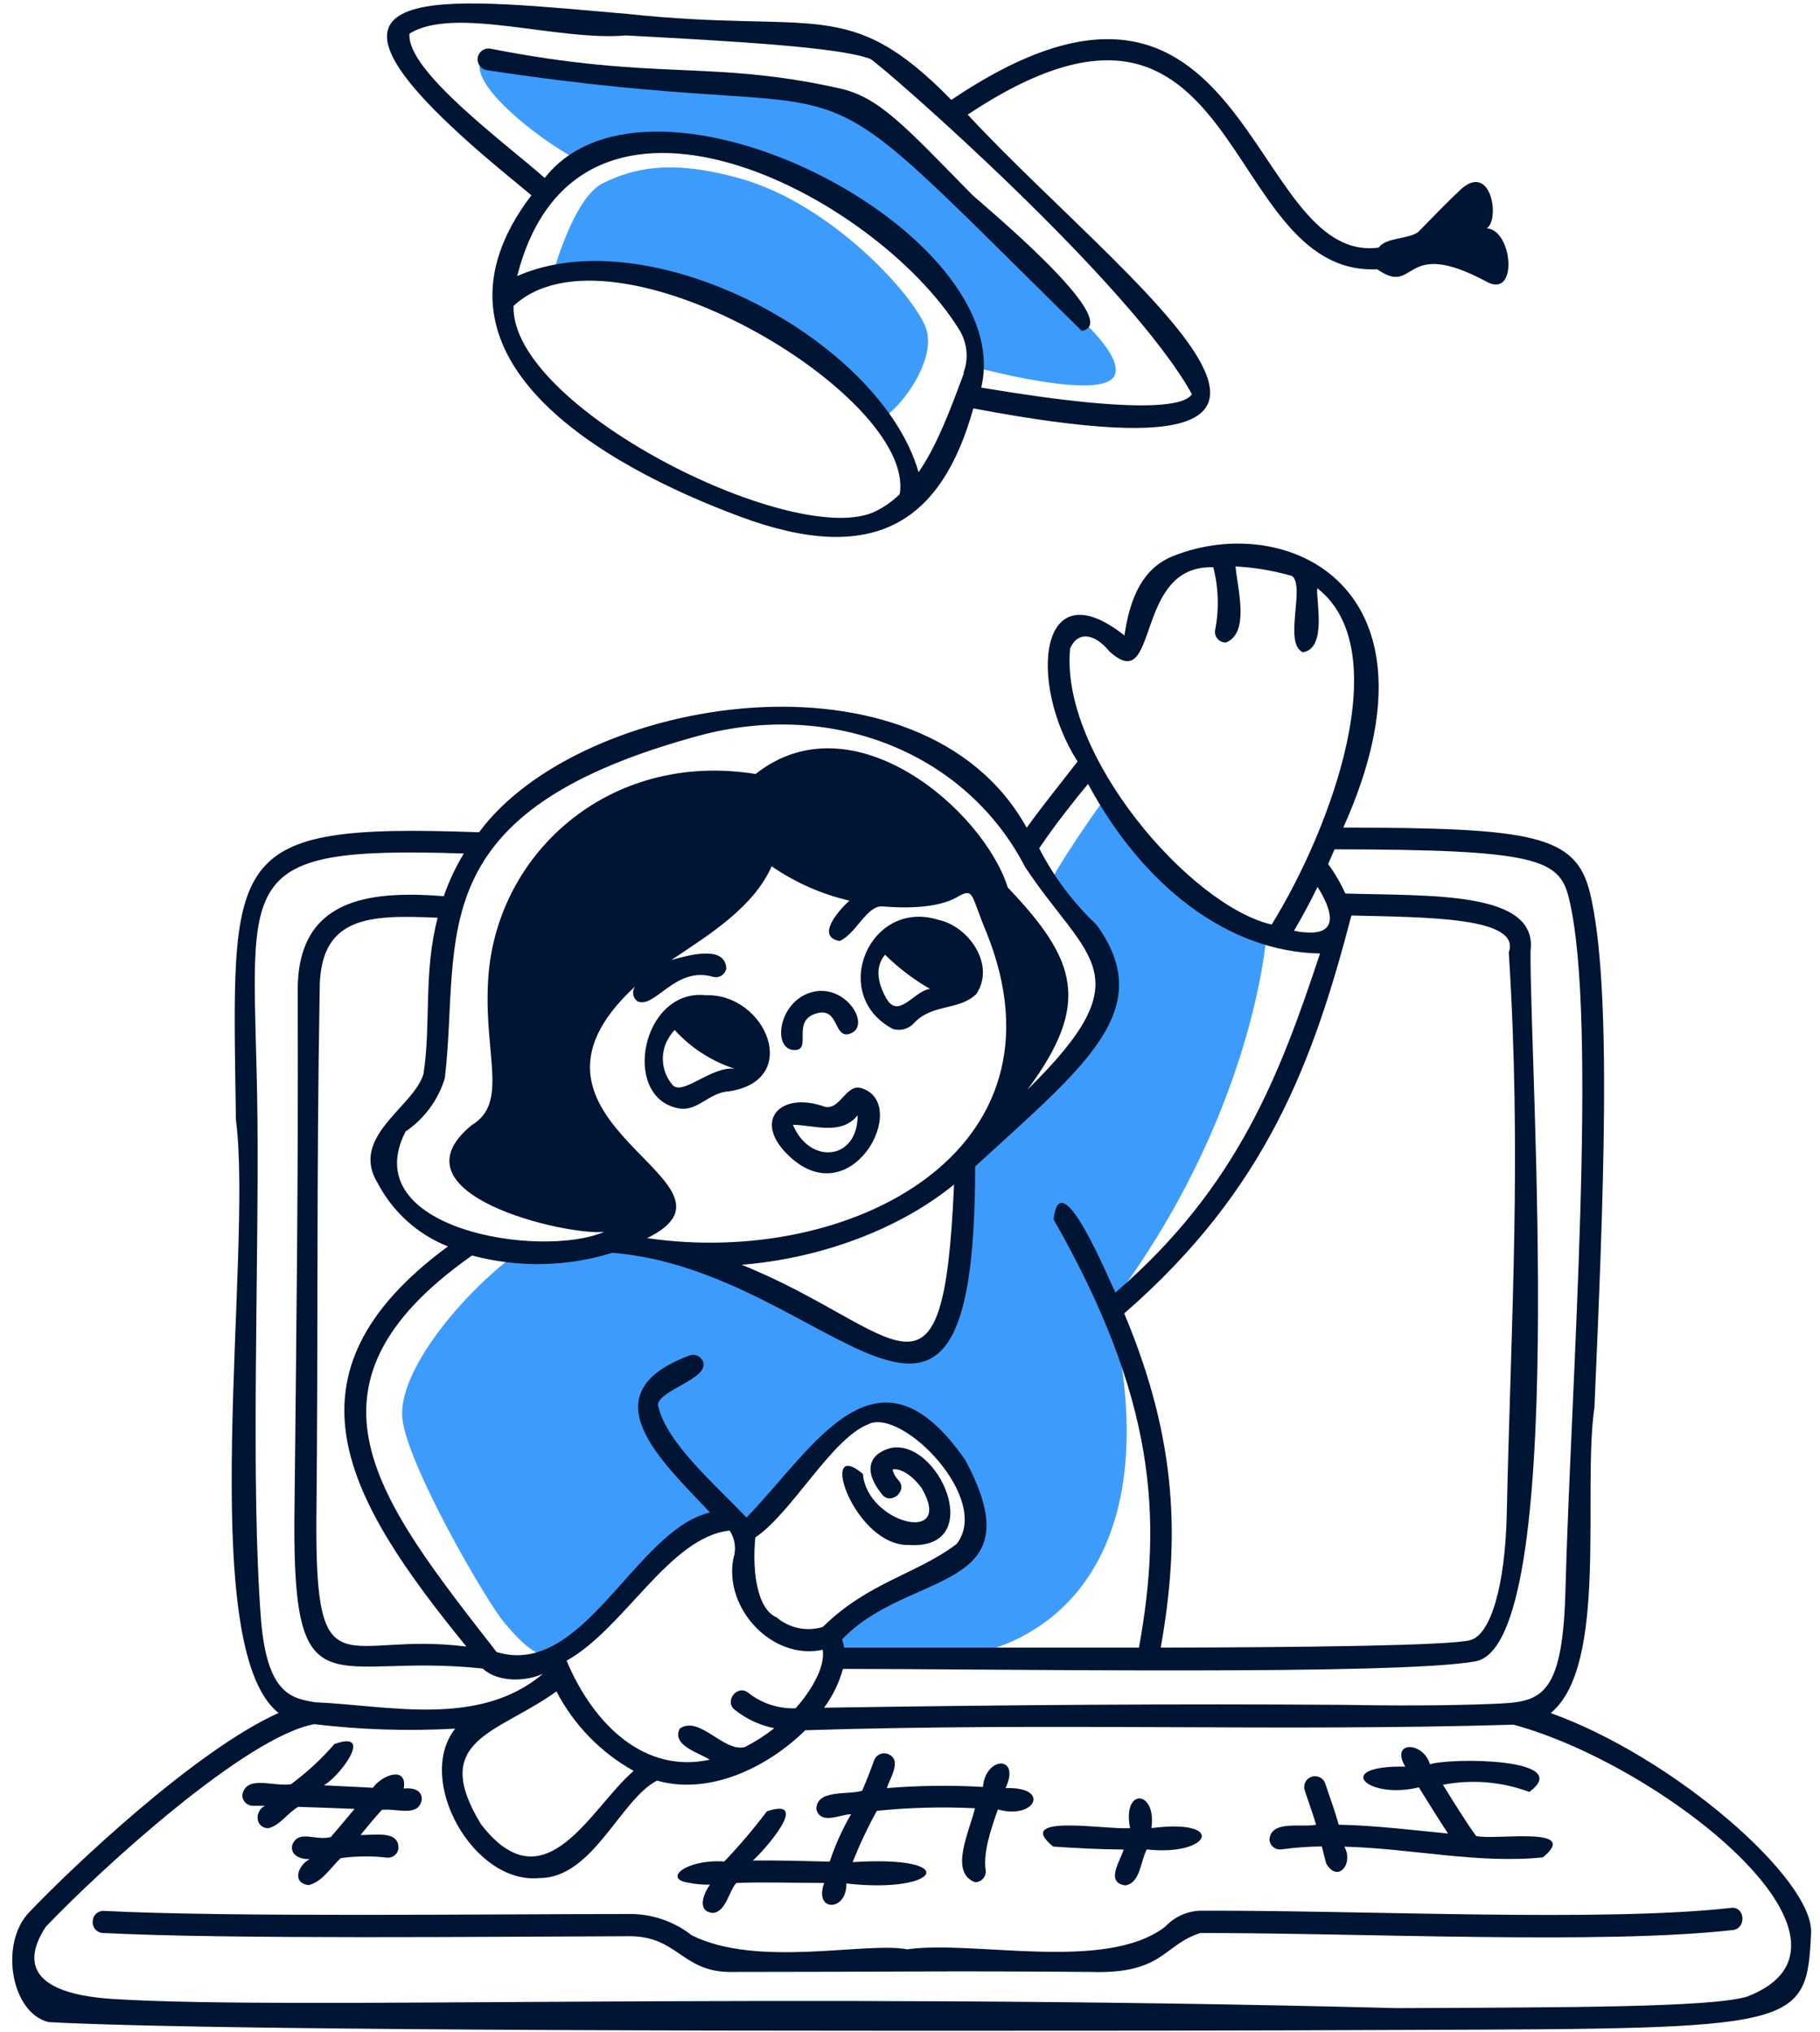 <svg width="103" height="115" viewBox="0 0 103 115" fill="none" xmlns="http://www.w3.org/2000/svg">
<path d="M32.608 9.005C36.515 6.825 41.841 8.099 45.144 9.917C48.448 11.734 52.862 14.905 54.486 17.206C55.224 18.26 55.545 19.551 55.386 20.829C56.05 21.004 62.391 22.64 63.068 21.264C63.593 20.219 61.22 18.117 61.087 17.991C60.954 17.864 53.019 8.135 47.729 5.702C45.658 4.754 36.648 5.098 27.197 3.485C26.63 4.766 30.217 7.713 32.608 9.005Z" fill="#3D9CFB"/>
<path d="M41.902 10.104C37.904 8.98 35.803 9.542 34.118 10.369C32.433 11.197 31.28 15.551 31.28 15.551C31.28 15.551 42.79 14.947 49.65 23.806C50.749 23.455 53.086 20.418 52.398 18.552C51.709 16.686 47.059 11.559 41.902 10.104Z" fill="#3D9CFB"/>
<path d="M71.655 53.07C71.655 53.07 70.375 52.671 67.386 50.473C65.472 49.019 63.806 47.265 62.452 45.28C62.452 45.28 59.753 49.03 59.209 50.407C60.707 52.55 61.939 52.665 62.41 53.746C63.014 55.141 62.536 56.669 62.005 57.744C59.813 62.188 54.596 65.667 54.596 65.667C54.596 65.667 54.088 73.281 53.388 74.767C52.687 76.253 52.277 77.418 50.205 76.367C48.134 75.317 39.034 70.89 39.034 70.89L34.656 70.232C32.902 70.695 31.094 70.918 29.281 70.896C26.032 73.312 22.506 77.66 22.771 80.268C23.037 82.877 27.512 90.619 28.556 91.845C29.601 93.07 30.628 94.157 31.944 93.584C33.261 93.01 34.734 91.386 36.775 88.644C37.482 87.708 40.839 86.066 42.47 86.452C43.353 85.649 44.188 84.794 44.97 83.892C45.725 82.962 47.385 80.129 49.414 79.93C51.443 79.731 53.309 81.857 54.312 83.209C55.314 84.562 55.405 87.195 54.62 88.01C53.835 88.825 50 90.516 48.581 91.434C48.002 91.79 47.446 92.182 46.914 92.606L47.464 93.813H52.899C58.829 93.813 66.456 88.801 62.82 73.885C70.936 63.179 71.655 53.07 71.655 53.07Z" fill="#3D9CFB"/>
<path d="M48.731 61.572C47.88 61.325 47.524 62.865 46.66 62.623C44.196 61.754 42.644 63.36 44.504 65.268C48.14 68.982 51.612 62.418 48.731 61.572ZM48.538 63.112C48.538 65.679 45.821 65.932 44.873 63.65C46.05 63.662 47.602 64.278 48.538 63.112Z" fill="#001434"/>
<path d="M14.335 102.189H14.993C14.389 102.491 14.438 103.439 15.18 103.457C15.851 103.306 16.273 102.587 16.877 102.249C17.886 102.279 19.015 102.322 20.066 102.364C19.619 102.889 19.172 103.439 18.719 103.958C17.813 104.188 16.907 103.505 16.539 104.405C16.412 105.009 17.022 105.22 17.529 105.208C16.871 105.534 16.491 106.561 17.469 106.676C18.224 106.494 18.677 105.734 19.281 105.148C20.124 105.034 20.977 105.022 21.823 105.112C21.902 105.129 21.985 105.13 22.064 105.115C22.144 105.1 22.221 105.069 22.288 105.024C22.356 104.979 22.414 104.921 22.458 104.853C22.503 104.785 22.533 104.709 22.548 104.628C22.608 103.548 21.195 103.868 20.404 103.837C20.808 103.348 21.231 102.835 21.612 102.418C22.457 102.316 23.713 102.865 23.87 101.814C23.87 101.259 23.314 101.162 22.849 101.211C23.067 99.906 21.606 100.444 21.104 101.168L18.326 101.029C19.172 100.583 21.249 97.871 18.93 98.692C18.194 99.538 17.368 100.302 16.467 100.969C15.398 101.114 13.948 100.425 13.713 101.573C13.711 101.655 13.726 101.736 13.757 101.812C13.788 101.888 13.834 101.957 13.892 102.014C13.95 102.072 14.019 102.117 14.095 102.147C14.172 102.177 14.253 102.191 14.335 102.189Z" fill="#001434"/>
<path d="M97.948 107.968C90.701 108.777 77.271 108.095 67.941 108.125C67.567 108.135 67.199 108.22 66.858 108.373C66.517 108.527 66.21 108.746 65.954 109.019C62.603 111.627 55.133 109.774 51.34 110.311C49.003 109.864 42.886 111.38 39.154 109.52C38.123 108.71 36.842 108.283 35.531 108.312C27.771 108.312 12.964 108.499 5.899 108.137C5.815 108.13 5.732 108.141 5.653 108.168C5.574 108.196 5.501 108.239 5.44 108.296C5.379 108.353 5.33 108.422 5.297 108.498C5.263 108.575 5.246 108.657 5.247 108.741C5.241 108.824 5.252 108.907 5.28 108.985C5.308 109.063 5.351 109.135 5.408 109.196C5.464 109.256 5.533 109.304 5.609 109.337C5.685 109.37 5.767 109.387 5.85 109.387C12.976 109.749 27.771 109.592 35.555 109.568C38.345 109.538 38.575 111.567 41.28 111.591C50.429 111.591 53.267 111.519 61.757 111.591C65.852 111.712 65.809 110.063 67.935 109.387C77.325 109.387 90.749 110.045 98.081 109.218C98.853 109.115 98.763 107.853 97.948 107.968Z" fill="#001434"/>
<path d="M28.616 9.844C29.19 10.321 29.709 10.744 30.072 11.052C23.079 20.243 34.299 26.414 41.884 29.235C49.468 32.055 53.279 29.567 55.084 23.111C61.727 24.367 65.447 24.488 67.21 23.806C68.478 23.317 68.726 22.417 68.279 21.227C66.963 17.725 59.626 11.722 54.764 6.486C70.507 -3.973 68.961 15.653 77.941 15.237C80.212 16.825 79.276 13.334 84.137 15.943C85.948 16.927 85.598 12.984 84.137 12.924C84.904 12.435 84.397 9.143 82.663 10.726C81.933 11.408 81.184 12.187 80.248 13.141C79.644 13.552 78.436 13.431 78.026 14.011C70.55 15.007 70.779 -5.766 53.84 5.653C47.989 -0.319 46.213 1.939 35.501 0.786C30.784 0.387 26.062 -0.138 23.616 0.478C22.161 0.846 21.509 1.619 22.149 3.062C22.789 4.506 24.788 6.68 28.616 9.844ZM50.924 27.96C50.473 28.404 49.945 28.763 49.366 29.017C44.631 30.919 28.894 23.009 29.063 17.314C34.607 12.115 51.781 22.332 50.924 27.924V27.96ZM54.547 21.124C53.84 23.027 53.061 25.164 51.986 26.722C49.831 19.228 36.805 12.302 29.269 15.623C32.693 2.199 49.529 10.973 54.275 18.642C54.504 19.003 54.646 19.411 54.69 19.835C54.734 20.26 54.679 20.689 54.529 21.088L54.547 21.124ZM23.175 1.903C25.73 0.315 31.527 2.344 35.434 2.006C41.388 2.326 47.542 2.664 49.269 3.34C50.314 4.041 63.98 16.022 67.452 22.302C67.132 22.864 65.145 23.552 55.531 21.934C57.645 13.099 36.811 2.41 30.827 10.073C28.665 8.147 22.976 4.005 23.175 1.903Z" fill="#001434"/>
<path d="M27.536 3.968C51.347 7.591 43.532 1.311 61.22 18.727C63.762 18.274 55.393 11.402 55 11.003C51.214 7.151 49.758 5.496 47.512 5.001C40.205 3.37 37.144 4.596 27.753 2.754C27.592 2.725 27.426 2.762 27.292 2.855C27.158 2.949 27.066 3.092 27.038 3.253C27.009 3.413 27.045 3.579 27.139 3.713C27.232 3.848 27.375 3.939 27.536 3.968Z" fill="#001434"/>
<path d="M87.76 96.941C91.046 94.236 89.536 84.429 90.236 79.628C90.737 67.931 91.263 55.835 89.983 50.527C89.186 47.242 86.752 46.85 76.021 46.831C82.174 33.16 72.772 28.884 66.359 31.481C64.662 32.169 63.944 33.836 63.636 35.962C58.768 32.097 58.164 38.685 60.984 43.093C59.958 44.422 58.962 45.642 58.104 46.843C52.198 36.161 32.826 39.331 27.113 47.097C12.536 46.578 13.145 48.251 13.351 63.366C14.341 70.872 10.971 93.155 15.766 96.935C11.026 99.067 4.039 105.709 1.672 108.191C-0.061 109.967 0.633 113.928 2.753 114.429C7.149 114.671 19.48 114.919 51.944 114.919C59.91 114.919 69.626 114.919 80.013 114.87C101.825 114.798 102.241 114.798 102.495 109.393C102.658 106.362 94.753 99.447 87.76 96.941ZM88.787 50.817C90.472 57.653 88.884 78.662 88.588 90.19C88.406 96.228 87.096 96.313 84.475 96.422C81.855 96.531 78.775 96.524 75.9 96.476C66.703 96.41 57.029 96.476 46.636 96.639C47.125 95.978 47.487 95.233 47.705 94.441C56.16 94.441 79.203 94.816 83.509 94.012C88.805 93.022 86.559 60.407 86.619 53.818C87.054 50.394 80.918 50.714 76.136 50.563C75.872 49.975 75.546 49.416 75.163 48.897C75.284 48.619 75.405 48.347 75.526 48.063C86.945 48.075 88.255 48.613 88.787 50.817ZM41.588 96.76C42.238 97.278 43.002 97.634 43.816 97.799C43.296 98.21 42.735 98.568 42.144 98.868C40.936 99.157 39.589 97.056 38.472 97.817C37.977 98.777 39.607 99.2 40.163 99.58C36.54 100.377 33.623 97.678 32.065 93.976C35.332 92.165 37.892 86.971 41.292 86.615C41.445 86.844 41.543 87.105 41.58 87.379C41.617 87.652 41.59 87.93 41.503 88.191C40.96 91.047 43.726 93.976 46.558 93.36C46.721 94.399 45.821 95.776 45.03 96.669C44.063 96.707 43.115 96.399 42.355 95.8C41.739 95.287 40.96 96.271 41.588 96.76ZM35.863 100.214C33.448 102.261 30.863 107.95 27.222 103.234C24.281 98.403 28.152 98.125 31.491 95.715C32.477 97.611 33.997 99.175 35.863 100.214ZM43.955 91.53C42.784 91.029 42.572 88.728 42.747 87.001C44.807 85.624 47.071 81.391 49.148 80.594C51.033 79.646 56.147 84.821 54.136 87.376C51.86 89.091 49.142 89.532 46.564 92.068C46.119 92.203 45.647 92.225 45.191 92.131C44.735 92.037 44.31 91.831 43.955 91.53ZM63.623 74.326C71.703 67.303 74.336 60.02 76.48 51.807C80.779 51.916 86.1 51.892 85.387 53.897C86.124 65.467 85.514 74.604 85.272 85.703C85.182 89.725 84.367 92.515 83.201 92.817C82.036 93.119 74.04 93.221 65.689 93.239C66.764 87.201 66.673 81.579 63.623 74.326ZM73.889 52.761C73.69 52.761 73.467 52.713 73.231 52.671C73.654 51.964 74.107 51.119 74.566 50.189C75.314 51.385 75.9 52.925 73.877 52.761H73.889ZM60.562 36.692C61.033 35.642 62.005 35.907 62.772 36.849C65.659 39.506 64.094 31.934 68.666 32.103C68.96 33.246 68.999 34.44 68.781 35.599C68.756 35.691 68.753 35.786 68.772 35.879C68.791 35.971 68.832 36.058 68.891 36.132C68.949 36.206 69.025 36.265 69.11 36.305C69.196 36.345 69.29 36.364 69.384 36.36C70.725 35.811 70.055 33.413 69.922 32.055C71.008 32.111 72.084 32.293 73.128 32.598C73.877 33.202 72.621 36.408 73.732 36.91C75.109 36.704 74.475 34.005 74.547 33.286C79.028 36.753 75.399 46.753 71.969 52.321C67.349 51.252 59.964 42.707 60.562 36.692ZM60.972 45.098L61.576 44.362C64.716 50.195 69.541 53.867 74.705 53.957C72.452 60.751 70.055 67.182 63.128 73.142C62.796 72.538 59.994 65.606 59.626 69.006C65.393 79.115 65.803 85.836 64.457 93.239H47.772C47.748 93.081 47.71 92.925 47.657 92.774C51.413 88.801 58.696 90.226 54.632 82.629C49.62 75.383 46.087 81.917 42.246 85.878C40.435 83.964 37.711 81.651 37.246 79.549C37.131 78.698 40.187 78.04 39.782 77.043C39.752 76.968 39.706 76.9 39.648 76.843C39.59 76.786 39.521 76.741 39.446 76.711C39.37 76.681 39.289 76.667 39.208 76.669C39.127 76.671 39.047 76.69 38.973 76.723C33.285 78.873 37.367 82.617 40.181 85.588C35.954 86.585 33.025 94.997 28.103 93.487C21.461 84.936 16.153 78.469 26.715 71.047C29.323 71.746 32.076 71.694 34.656 70.896C47.017 71.862 55.187 87.201 55.187 66.011C61.371 60.334 65.562 57.152 62.053 52.327C60.734 51.081 59.637 49.619 58.81 48.003C59.541 46.922 60.067 46.246 60.972 45.098ZM24.77 51.934C23.955 54.996 24.402 58.021 23.967 60.763C23.448 62.629 19.74 64.32 21.382 66.965C22.236 68.59 23.643 69.856 25.35 70.534C15.513 77.78 19.589 84.827 26.394 93.179C19.516 92.297 17.85 95.939 17.904 86.053C18.013 75.666 17.904 66.608 18.091 56.095C18.055 51.825 20.869 51.759 24.77 51.934ZM36.075 56.663C37.071 57.115 38.212 54.627 40.38 55.286C40.46 55.303 40.542 55.305 40.622 55.29C40.702 55.275 40.778 55.244 40.845 55.199C40.913 55.153 40.971 55.095 41.016 55.027C41.06 54.959 41.09 54.883 41.105 54.803C41.032 53.462 38.973 54.054 37.995 54.326C40.199 52.852 42.639 51.342 43.671 49.023C45.004 49.942 46.497 50.602 48.074 50.968C47.633 51.348 46.075 52.991 47.512 53.251C48.454 52.858 49.046 51.216 49.958 51.294C51.769 51.445 53.364 51.294 54.294 50.69C55.127 50.261 54.958 50.69 55.821 52.749C60.852 65.201 48.037 71.741 36.624 70.063C43.158 66.862 27.524 63.589 35.948 55.817C35.901 55.881 35.866 55.953 35.847 56.031C35.828 56.108 35.824 56.188 35.836 56.266C35.848 56.345 35.875 56.42 35.916 56.488C35.957 56.556 36.011 56.615 36.075 56.663ZM53.992 67.031C53.388 81.041 50.972 75.202 41.974 71.572C46.455 71.216 50.918 69.549 53.992 67.031ZM39.849 41.554C47.409 39.651 54.758 42.761 58.013 49.06C61.486 54.319 64.831 55.099 58.146 61.663C61.77 56.789 60.942 54.319 57.035 50.225C55.67 45.883 48.291 39.434 42.76 43.8C34.414 42.453 27.904 48.414 27.614 55.69C27.415 59.748 28.774 62.436 26.69 63.674C21.932 67.593 32.059 69.936 34.191 69.712C30.567 71.252 20.114 69.561 22.952 64.03C24.018 63.308 24.802 62.242 25.175 61.011C26.105 53.063 23.508 45.889 39.849 41.554ZM14.776 91.706C14.172 84.091 14.655 71.778 14.57 63.323C14.438 49.742 12.602 47.852 26.25 48.299C25.788 49.062 25.408 49.872 25.114 50.714C20.736 50.37 16.823 50.914 16.847 56.077C16.889 66.59 16.769 75.654 16.66 86.041C16.593 97.165 18.828 93.499 27.324 94.423C28.158 95.208 29.74 95.172 30.724 94.719C27.101 97.799 21.89 96.494 17.837 96.331C16.515 96.108 15.126 95.878 14.776 91.706ZM98.86 112.992C96.788 113.596 88.896 113.596 79.046 113.638C42.935 112.708 16.847 113.759 6.46 113.125C2.312 112.877 1.026 111.446 2.584 109.043C5.742 105.728 13.912 98.282 17.783 97.569C20.43 97.887 23.099 97.972 25.76 97.823C23.478 100.709 26.787 106.657 30.537 106.277C33.556 106.277 35.102 101.839 37.18 100.764C40.199 101.615 43.472 99.979 45.574 97.913C59.65 97.472 72.428 97.992 85.659 97.599C94.101 99.888 106.795 109.961 98.86 112.992Z" fill="#001434"/>
<path d="M38.931 106.537C39.342 106.621 39.761 106.66 40.181 106.651C39.83 107.128 39.39 108.173 40.356 108.252C41.111 108.167 41.268 106.947 41.678 106.555C43.224 106.494 44.951 106.555 46.642 106.555C46.038 108.227 47.941 108.179 47.898 106.585C53.206 107.189 54.486 104.973 48.255 105.377C48.649 104.381 49.107 103.41 49.625 102.472C51.469 102.286 53.324 102.238 55.175 102.328C54.867 103.638 53.708 105.951 55.175 106.512C55.263 106.514 55.35 106.495 55.431 106.459C55.511 106.423 55.583 106.37 55.64 106.303C55.698 106.236 55.74 106.158 55.764 106.073C55.788 105.988 55.793 105.899 55.779 105.812C55.646 104.864 56.032 103.632 56.473 102.394C58.593 102.998 59.493 101.102 56.908 101.186C57.784 99.314 55.779 99.375 55.628 101.12C53.817 101.018 52.001 101.04 50.193 101.186C50.338 100.661 51.099 99.58 50.241 99.254C50.165 99.226 50.084 99.215 50.004 99.219C49.923 99.223 49.844 99.244 49.771 99.279C49.699 99.315 49.634 99.364 49.581 99.425C49.528 99.486 49.487 99.557 49.462 99.634C49.221 100.317 49.003 100.842 48.798 101.331C48.055 101.597 46.195 101.222 46.201 102.388C46.449 103.288 47.542 102.672 48.164 102.666C47.67 103.516 47.266 104.414 46.956 105.347C45.477 105.311 43.973 105.268 42.608 105.287C43.212 104.755 45.966 101.663 43.405 102.497C42.655 103.49 41.849 104.44 40.99 105.341C38.864 105.196 37.505 106.307 38.931 106.537Z" fill="#001434"/>
<path d="M50.513 58.221C50.724 58.29 50.95 58.296 51.164 58.239C51.379 58.183 51.572 58.065 51.721 57.901C52.778 56.771 54.275 57.212 55.254 56.246C56.359 54.609 54.819 52.411 53.11 52.055C49.227 50.829 46.89 56.27 50.513 58.221ZM50.036 54.09L50.09 54.03C50.852 54.779 51.707 55.429 52.633 55.962C51.715 56.065 50.821 57.774 50.121 56.427C49.62 55.503 49.571 54.706 50.036 54.09Z" fill="#001434"/>
<path d="M44.97 59.422C46.002 59.422 44.71 57.701 46.286 57.327C47.494 57.043 47.174 58.8 48.098 58.498C49.354 58.075 47.874 55.63 45.954 56.143C44.034 56.656 43.683 59.422 44.97 59.422Z" fill="#001434"/>
<path d="M38.363 62.714C39.492 62.943 40.066 61.826 41.28 61.754C45.41 61.113 43.327 56.216 39.951 56.319C36.328 55.92 35.132 62.056 38.363 62.714ZM37.759 58.891C37.868 58.669 38.011 58.466 38.182 58.287C39.103 59.301 40.273 60.057 41.576 60.479C40.235 60.316 38.556 62.11 38.025 61.355C37.748 61.014 37.575 60.6 37.527 60.163C37.478 59.726 37.557 59.285 37.753 58.891H37.759Z" fill="#001434"/>
<path d="M59.601 104.495C60.809 104.58 62.095 104.652 63.593 104.665C63.394 105.317 62.536 106.537 63.69 106.694C64.541 106.549 64.541 105.335 64.897 104.659C68.521 105.057 69.451 102.895 65.163 103.451C65.471 101.289 63.496 101.138 63.955 103.451C62.681 103.566 57.282 102.593 59.601 104.495Z" fill="#001434"/>
<path d="M51.437 87.43C55.864 87.708 53.158 81.391 50.411 81.941C49.173 82.273 48.829 83.239 49.928 84.58C50.429 85.184 51.389 84.362 50.852 83.771C50.686 83.604 50.569 83.395 50.514 83.167C50.628 83.088 51.365 83.137 52.156 84.205C54.058 87.46 49.064 86.222 48.835 83.408C46.262 81.24 48.315 87.496 51.437 87.43Z" fill="#001434"/>
<path d="M72.543 104.653C73.293 104.549 74.05 104.495 74.807 104.489C74.843 104.628 75.013 105.287 75.049 105.444C75.713 106.603 76.625 105.444 76.081 104.502C79.807 104.592 83.672 105.486 87.32 105.105C89.512 103.294 84.59 104.157 83.539 103.898C82.935 103.064 82.271 101.983 81.661 100.999C83.296 100.682 84.986 100.822 86.547 101.404C89.155 99.489 82.126 99.453 80.924 99.84C80.55 98.535 78.654 98.505 79.529 99.972C75.369 99.894 77.356 101.863 80.296 101.144C80.834 102.002 81.395 102.925 81.951 103.759C79.898 103.56 77.827 103.3 75.761 103.258C75.592 102.654 75.435 102.189 75 100.927C74.948 100.773 74.836 100.646 74.69 100.575C74.544 100.504 74.375 100.493 74.221 100.546C74.068 100.599 73.941 100.711 73.87 100.857C73.799 101.003 73.788 101.171 73.841 101.325C74.179 102.316 74.348 102.805 74.481 103.258C73.672 103.439 71.897 102.962 71.842 104.127C71.852 104.209 71.878 104.287 71.918 104.358C71.959 104.429 72.014 104.491 72.08 104.54C72.145 104.589 72.22 104.625 72.3 104.644C72.379 104.663 72.462 104.666 72.543 104.653Z" fill="#001434"/>
</svg>
